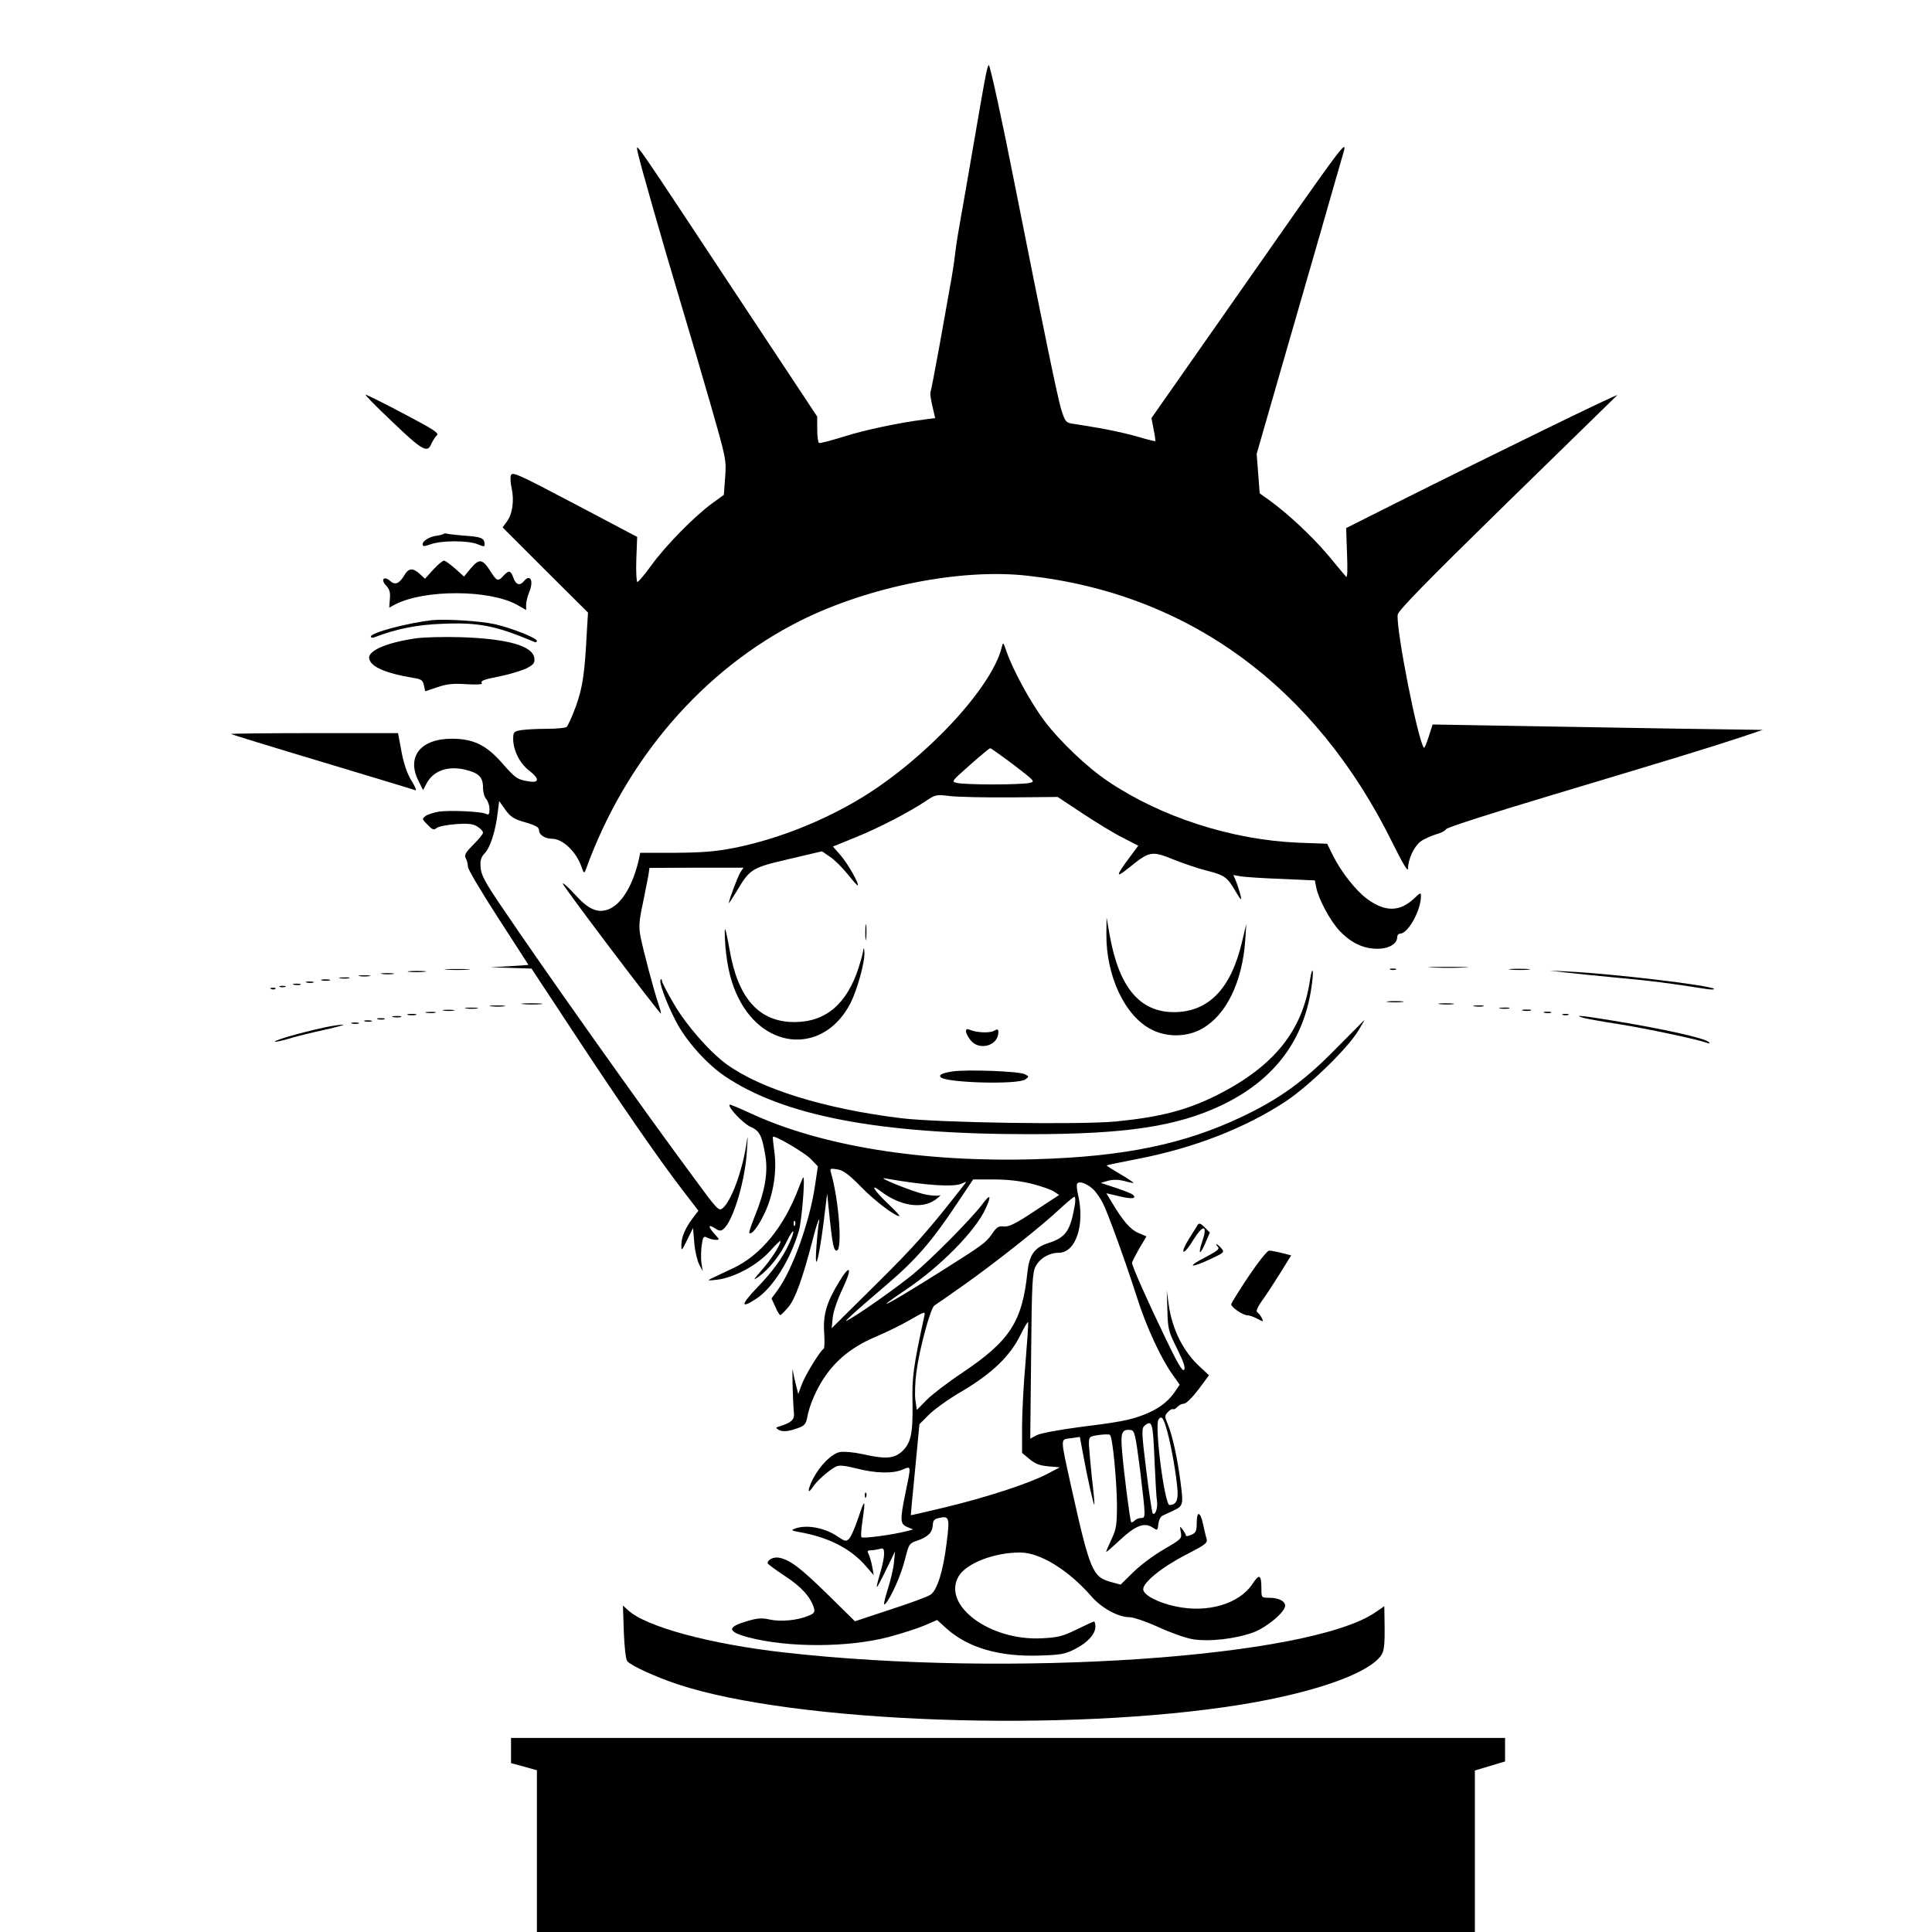 <?xml version="1.0" standalone="no"?>
<!DOCTYPE svg PUBLIC "-//W3C//DTD SVG 20010904//EN"
 "http://www.w3.org/TR/2001/REC-SVG-20010904/DTD/svg10.dtd">
<svg version="1.0" xmlns="http://www.w3.org/2000/svg"
 width="896pt" height="896pt" viewBox="0 0 896 896"
 preserveAspectRatio="xMidYMid meet">
<g transform="translate(0,896) scale(0.1,-0.1)"
fill="#000000" stroke="none">
<path d="M4571 8608 c-6 -29 -31 -172 -56 -318 -25 -146 -52 -301 -60 -345 -8
-44 -20 -115 -25 -159 -5 -43 -16 -115 -25 -160 -8 -44 -30 -171 -50 -280 -20
-110 -38 -203 -40 -206 -2 -4 2 -32 9 -63 l13 -56 -46 -6 c-120 -15 -276 -48
-375 -79 -61 -19 -113 -33 -118 -30 -4 3 -8 31 -8 63 l0 59 -343 518 c-512
775 -498 755 -491 714 8 -44 114 -414 204 -715 38 -126 101 -340 139 -473 68
-237 70 -246 64 -325 l-6 -82 -55 -40 c-79 -57 -218 -198 -282 -288 -30 -41
-59 -76 -64 -76 -4 -1 -7 46 -5 104 l4 105 -290 153 c-264 139 -290 151 -296
132 -3 -11 -1 -38 4 -60 12 -55 4 -118 -21 -152 l-21 -29 198 -198 198 -197
-5 -82 c-10 -197 -19 -263 -51 -352 -18 -49 -38 -93 -44 -97 -7 -4 -48 -8 -92
-8 -44 0 -97 -3 -117 -6 -36 -6 -38 -9 -38 -43 1 -52 31 -112 73 -144 50 -38
49 -59 0 -51 -54 8 -64 16 -127 88 -72 81 -131 110 -231 110 -145 0 -211 -84
-154 -196 l21 -42 16 30 c31 59 97 83 177 65 65 -15 85 -35 85 -83 0 -22 7
-46 15 -54 8 -9 15 -29 15 -46 0 -25 -3 -29 -17 -22 -26 11 -166 17 -217 10
-24 -4 -52 -13 -62 -20 -18 -14 -17 -15 9 -41 22 -23 29 -26 42 -15 9 7 49 15
90 18 58 4 80 1 100 -12 14 -9 25 -21 25 -28 0 -6 -20 -31 -45 -55 -36 -37
-43 -49 -35 -63 6 -10 10 -28 10 -40 0 -11 63 -118 141 -238 l140 -217 -88 -6
-88 -5 95 -3 95 -3 195 -296 c217 -330 396 -589 506 -732 l73 -95 -23 -30
c-37 -48 -56 -92 -56 -127 0 -32 1 -31 27 22 l27 55 6 -70 c3 -38 14 -83 23
-100 l16 -30 -6 37 c-3 20 -2 57 1 82 6 41 9 45 26 36 10 -5 28 -10 39 -10 19
0 19 1 -4 26 -32 35 -32 49 0 28 21 -14 28 -14 41 -3 44 37 100 223 108 362 5
80 5 80 -4 22 -20 -122 -68 -252 -107 -287 -19 -17 -23 -13 -139 145 -231 311
-702 976 -891 1257 -74 109 -92 143 -94 177 -3 33 2 48 19 66 26 27 50 103 60
187 l7 55 29 -41 c25 -34 40 -43 93 -58 48 -14 63 -23 63 -37 0 -21 28 -39 62
-39 48 -1 110 -60 134 -128 11 -32 13 -34 20 -17 184 512 546 932 999 1158
316 157 742 242 1050 207 745 -82 1334 -513 1691 -1235 51 -103 74 -141 74
-123 0 43 28 103 59 126 15 11 47 25 69 32 23 6 45 17 49 25 5 8 221 77 498
160 537 161 731 220 875 268 l95 32 -415 6 c-228 4 -573 10 -766 13 l-350 6
-18 -56 c-10 -31 -19 -54 -22 -52 -27 27 -130 548 -122 617 2 19 132 152 503
515 275 269 507 495 515 503 15 14 -561 -267 -1026 -500 l-231 -116 4 -118 c3
-72 2 -114 -4 -108 -5 6 -42 49 -82 98 -74 88 -187 194 -273 256 l-46 33 -7
92 -7 91 105 365 c58 201 144 500 192 665 47 165 92 321 100 348 27 93 42 113
-502 -665 l-383 -547 10 -52 c6 -29 9 -53 8 -55 -2 -1 -40 8 -86 22 -45 13
-124 30 -175 39 -50 8 -106 18 -124 20 -30 5 -34 11 -52 68 -17 58 -76 341
-216 1047 -56 285 -112 541 -119 548 -3 2 -9 -20 -15 -50z"/>
<path d="M1815 7008 c143 -137 167 -151 185 -107 7 15 19 34 26 40 12 10 -16
28 -153 100 -92 49 -172 88 -177 89 -6 0 48 -55 119 -122z"/>
<path d="M2057 6484 c-3 -3 -15 -6 -28 -8 -34 -3 -69 -24 -69 -40 0 -11 6 -11
38 0 50 18 174 18 217 0 31 -13 34 -13 32 5 -2 24 -18 30 -97 35 -36 3 -70 7
-77 9 -6 2 -13 1 -16 -1z"/>
<path d="M2009 6318 l-38 -42 -24 22 c-32 30 -53 28 -73 -8 -23 -37 -42 -45
-65 -24 -28 25 -45 6 -19 -21 17 -18 21 -33 18 -63 l-3 -40 28 15 c136 70 437
69 565 -2 l42 -24 0 25 c0 14 7 40 15 60 21 50 4 84 -25 49 -19 -23 -37 -18
-49 15 -12 35 -21 37 -46 10 -25 -28 -31 -26 -60 20 -37 58 -52 61 -91 15
l-32 -39 -41 37 c-23 20 -46 37 -52 37 -6 0 -29 -19 -50 -42z"/>
<path d="M2005 6084 c-115 -13 -285 -58 -285 -76 0 -6 8 -7 18 -3 98 38 197
58 313 62 169 7 247 -8 427 -84 6 -3 12 -1 12 5 0 13 -116 59 -194 77 -66 15
-227 25 -291 19z"/>
<path d="M1932 6000 c-136 -19 -225 -57 -220 -93 6 -39 73 -69 211 -92 31 -5
39 -11 43 -34 l6 -27 56 19 c45 15 74 18 135 14 42 -3 75 -1 72 3 -8 13 4 18
90 35 44 9 96 26 118 36 32 17 38 25 35 47 -7 57 -125 90 -343 97 -77 2 -168
0 -203 -5z"/>
<path d="M4645 5955 c-48 -187 -352 -513 -648 -694 -181 -110 -392 -193 -590
-233 -87 -17 -148 -22 -275 -23 l-163 0 -5 -25 c-27 -123 -79 -210 -139 -236
-52 -21 -95 -3 -159 68 -31 34 -56 56 -56 50 0 -11 447 -602 455 -602 2 0 -3
19 -11 43 -20 57 -71 249 -84 316 -8 44 -6 71 11 150 11 53 22 112 26 131 l5
35 218 1 218 0 -14 -21 c-12 -19 -54 -130 -54 -143 0 -3 16 21 36 54 62 105
71 110 243 150 l153 36 38 -26 c21 -14 57 -50 81 -80 24 -30 45 -54 47 -52 7
8 -47 102 -80 140 l-35 40 103 42 c109 44 248 116 326 168 46 31 49 32 115 24
37 -4 165 -7 283 -6 l215 2 115 -76 c63 -42 147 -93 187 -113 l72 -37 -38 -51
c-68 -91 -69 -103 -5 -51 95 77 105 79 206 38 48 -19 118 -43 156 -52 82 -21
94 -30 133 -97 24 -40 28 -44 23 -20 -4 17 -13 45 -20 64 l-14 33 33 -6 c17
-3 102 -9 189 -12 l156 -7 6 -31 c10 -54 63 -153 106 -200 54 -58 112 -86 178
-86 54 0 92 23 92 55 0 8 6 15 13 15 37 0 97 108 97 174 0 18 -3 17 -32 -11
-66 -62 -134 -63 -216 -3 -52 37 -121 125 -159 200 l-28 57 -135 5 c-308 13
-635 119 -879 283 -98 65 -227 188 -299 284 -61 82 -142 229 -172 314 -18 52
-18 52 -25 22z m56 -542 c99 -76 101 -78 73 -84 -16 -4 -92 -7 -169 -7 -77 0
-152 3 -167 7 -27 6 -25 8 60 83 48 43 90 77 94 78 4 0 53 -35 109 -77z"/>
<path d="M1071 5556 c2 -2 193 -61 424 -130 231 -70 425 -128 432 -131 6 -2
-2 18 -19 45 -20 32 -35 77 -46 134 l-16 86 -390 0 c-214 0 -387 -2 -385 -4z"/>
<path d="M5131 4630 c-2 -196 86 -383 210 -445 72 -37 166 -35 235 5 111 63
185 215 199 408 l5 77 -20 -83 c-51 -218 -155 -325 -315 -326 -160 0 -256 116
-299 359 l-14 80 -1 -75z"/>
<path d="M4013 4635 c0 -33 2 -45 4 -27 2 18 2 45 0 60 -2 15 -4 0 -4 -33z"/>
<path d="M3364 4572 c9 -102 28 -176 62 -243 124 -245 399 -255 519 -20 31 63
65 185 64 231 -1 26 -3 29 -6 10 -2 -14 -11 -47 -20 -75 -54 -170 -153 -255
-299 -255 -163 0 -261 109 -300 333 -9 51 -18 94 -21 97 -3 3 -2 -32 1 -78z"/>
<path d="M6643 4473 c43 -2 110 -2 150 0 40 1 5 3 -78 3 -82 0 -115 -2 -72 -3z"/>
<path d="M2073 4463 c26 -2 68 -2 95 0 26 2 4 3 -48 3 -52 0 -74 -1 -47 -3z"/>
<path d="M6448 4463 c6 -2 18 -2 25 0 6 3 1 5 -13 5 -14 0 -19 -2 -12 -5z"/>
<path d="M7008 4463 c23 -2 59 -2 80 0 20 2 1 4 -43 4 -44 0 -61 -2 -37 -4z"/>
<path d="M1897 4453 c18 -2 50 -2 70 0 21 2 7 4 -32 4 -38 0 -55 -2 -38 -4z"/>
<path d="M6075 4413 c-35 -235 -168 -399 -431 -532 -141 -70 -260 -101 -468
-122 -170 -16 -818 -6 -996 15 -358 44 -653 136 -811 251 -80 59 -185 179
-243 278 -31 52 -56 101 -56 108 0 7 -3 10 -6 6 -10 -9 25 -105 70 -192 46
-90 141 -197 226 -255 273 -185 716 -270 1415 -270 447 0 683 36 890 134 249
119 389 308 420 569 9 68 0 77 -10 10z"/>
<path d="M7260 4450 c41 -5 153 -16 247 -25 153 -14 223 -23 403 -51 25 -4 42
-4 39 0 -15 16 -458 69 -669 80 l-95 5 75 -9z"/>
<path d="M1773 4443 c15 -2 37 -2 50 0 12 2 0 4 -28 4 -27 0 -38 -2 -22 -4z"/>
<path d="M1668 4433 c12 -2 32 -2 45 0 12 2 2 4 -23 4 -25 0 -35 -2 -22 -4z"/>
<path d="M1578 4423 c12 -2 30 -2 40 0 9 3 -1 5 -23 4 -22 0 -30 -2 -17 -4z"/>
<path d="M1493 4413 c9 -2 25 -2 35 0 9 3 1 5 -18 5 -19 0 -27 -2 -17 -5z"/>
<path d="M1423 4403 c9 -2 23 -2 30 0 6 3 -1 5 -18 5 -16 0 -22 -2 -12 -5z"/>
<path d="M1363 4393 c9 -2 23 -2 30 0 6 3 -1 5 -18 5 -16 0 -22 -2 -12 -5z"/>
<path d="M1298 4383 c6 -2 18 -2 25 0 6 3 1 5 -13 5 -14 0 -19 -2 -12 -5z"/>
<path d="M1258 4373 c7 -3 16 -2 19 1 4 3 -2 6 -13 5 -11 0 -14 -3 -6 -6z"/>
<path d="M6438 4313 c17 -2 47 -2 65 0 17 2 3 4 -33 4 -36 0 -50 -2 -32 -4z"/>
<path d="M2428 4303 c23 -2 59 -2 80 0 20 2 1 4 -43 4 -44 0 -61 -2 -37 -4z"/>
<path d="M6678 4303 c18 -2 45 -2 60 0 15 2 0 4 -33 4 -33 0 -45 -2 -27 -4z"/>
<path d="M2278 4293 c18 -2 45 -2 60 0 15 2 0 4 -33 4 -33 0 -45 -2 -27 -4z"/>
<path d="M6838 4293 c12 -2 30 -2 40 0 9 3 -1 5 -23 4 -22 0 -30 -2 -17 -4z"/>
<path d="M2163 4283 c15 -2 37 -2 50 0 12 2 0 4 -28 4 -27 0 -38 -2 -22 -4z"/>
<path d="M6958 4283 c12 -2 30 -2 40 0 9 3 -1 5 -23 4 -22 0 -30 -2 -17 -4z"/>
<path d="M2058 4273 c12 -2 32 -2 45 0 12 2 2 4 -23 4 -25 0 -35 -2 -22 -4z"/>
<path d="M7063 4273 c9 -2 25 -2 35 0 9 3 1 5 -18 5 -19 0 -27 -2 -17 -5z"/>
<path d="M1978 4263 c12 -2 30 -2 40 0 9 3 -1 5 -23 4 -22 0 -30 -2 -17 -4z"/>
<path d="M7163 4263 c9 -2 23 -2 30 0 6 3 -1 5 -18 5 -16 0 -22 -2 -12 -5z"/>
<path d="M1893 4253 c9 -2 25 -2 35 0 9 3 1 5 -18 5 -19 0 -27 -2 -17 -5z"/>
<path d="M7248 4253 c6 -2 18 -2 25 0 6 3 1 5 -13 5 -14 0 -19 -2 -12 -5z"/>
<path d="M1823 4243 c9 -2 25 -2 35 0 9 3 1 5 -18 5 -19 0 -27 -2 -17 -5z"/>
<path d="M7345 4239 c17 -4 91 -18 165 -29 125 -20 358 -69 405 -86 13 -5 17
-4 10 3 -19 19 -213 62 -465 103 -131 21 -166 24 -115 9z"/>
<path d="M1753 4233 c9 -2 23 -2 30 0 6 3 -1 5 -18 5 -16 0 -22 -2 -12 -5z"/>
<path d="M1693 4223 c9 -2 23 -2 30 0 6 3 -1 5 -18 5 -16 0 -22 -2 -12 -5z"/>
<path d="M6195 4096 c-146 -149 -260 -232 -435 -315 -267 -127 -545 -185 -955
-197 -526 -16 -1001 61 -1331 216 -48 22 -89 39 -90 37 -11 -10 61 -86 95
-102 44 -19 55 -40 71 -138 12 -76 -3 -161 -45 -266 -19 -47 -33 -87 -30 -89
11 -11 44 33 73 96 39 84 56 193 43 282 -5 36 -8 66 -6 68 7 8 146 -73 174
-102 l34 -35 -13 -88 c-24 -166 -104 -390 -172 -484 l-30 -41 18 -39 c9 -22
20 -39 23 -38 3 0 20 17 37 37 32 37 67 135 114 316 18 74 38 122 26 66 -2
-14 -7 -61 -10 -105 -10 -150 18 -28 42 185 l8 65 12 -117 c13 -121 19 -148
32 -148 28 0 11 235 -27 364 -5 17 -1 18 30 13 27 -4 53 -23 109 -80 64 -66
158 -137 179 -137 4 0 -17 24 -47 52 -68 64 -94 104 -42 65 92 -70 192 -86
256 -41 20 15 29 24 19 20 -10 -3 -40 -1 -68 5 -56 12 -231 83 -184 74 187
-33 323 -42 358 -23 19 9 20 9 11 -3 -167 -215 -235 -291 -412 -466 l-205
-203 5 50 c3 29 22 84 46 134 46 97 36 118 -16 32 -58 -94 -75 -152 -70 -234
3 -40 2 -75 -2 -77 -17 -10 -84 -120 -101 -164 l-17 -46 -10 40 c-6 22 -13 54
-15 70 -5 31 0 -147 5 -199 3 -30 -12 -44 -67 -61 -19 -6 -19 -7 -2 -17 19
-10 50 -6 98 13 19 7 28 20 32 42 10 61 48 147 92 206 56 76 129 131 232 174
45 19 114 53 154 76 67 39 71 40 66 19 -51 -236 -58 -284 -55 -407 2 -144 -8
-187 -53 -226 -36 -30 -76 -32 -178 -9 -40 9 -86 13 -105 10 -39 -7 -93 -62
-126 -125 -25 -50 -26 -76 -1 -38 20 30 72 76 107 95 16 8 38 6 95 -8 89 -23
167 -25 214 -6 42 18 41 22 15 -104 -27 -131 -26 -148 8 -162 l27 -11 -30 -8
c-59 -16 -206 -36 -210 -28 -3 4 -1 38 5 76 15 103 11 106 -19 15 -15 -45 -34
-89 -43 -98 -14 -14 -19 -13 -53 10 -61 42 -148 57 -200 36 -17 -6 -13 -9 20
-15 134 -23 237 -75 307 -154 l40 -46 -7 40 c-4 22 -12 48 -17 58 -7 13 -5 17
9 17 10 0 28 3 41 6 19 6 22 3 22 -24 0 -17 -9 -58 -19 -91 -10 -34 -17 -61
-14 -61 2 0 22 37 44 83 l40 82 -5 -50 c-2 -27 -16 -86 -30 -129 -16 -51 -20
-74 -11 -65 26 26 76 139 93 211 17 67 19 71 56 83 50 17 70 38 72 72 1 23 7
29 33 34 43 9 46 -1 31 -118 -16 -130 -44 -219 -75 -239 -13 -9 -97 -40 -187
-69 l-163 -54 -125 123 c-126 123 -172 159 -223 171 -26 7 -57 -7 -57 -25 0
-3 36 -30 80 -59 77 -50 119 -97 135 -149 5 -19 1 -25 -27 -36 -50 -21 -128
-28 -178 -17 -35 8 -57 7 -100 -6 -100 -28 -100 -50 3 -77 183 -48 461 -47
648 2 64 17 140 42 170 55 l55 24 44 -40 c100 -89 244 -131 430 -125 101 3
121 7 167 31 58 30 93 69 93 103 0 13 -3 24 -6 24 -3 0 -40 -17 -81 -37 -65
-32 -86 -37 -162 -41 -242 -12 -464 154 -385 288 36 60 164 110 285 110 92 0
224 -81 331 -204 47 -54 124 -96 176 -96 18 0 77 -20 132 -45 54 -25 126 -51
160 -57 76 -13 200 1 284 32 61 23 146 94 146 123 0 22 -31 37 -74 37 -35 0
-36 1 -36 39 0 70 -9 75 -43 23 -62 -91 -208 -134 -355 -102 -78 16 -146 51
-150 77 -5 31 84 104 199 163 89 46 100 54 95 73 -4 12 -11 43 -17 70 -13 59
-29 61 -29 4 0 -37 -4 -46 -25 -55 -14 -6 -25 -8 -25 -4 0 5 -7 17 -15 28 -14
18 -14 17 -9 -12 6 -29 3 -32 -76 -78 -46 -26 -110 -74 -143 -106 l-60 -59
-44 12 c-86 23 -98 51 -184 437 -53 241 -53 223 -2 230 l41 6 16 -86 c20 -109
48 -232 51 -228 2 2 -3 57 -11 123 -7 66 -13 136 -14 156 0 36 1 37 46 44 25
3 49 4 52 0 12 -11 31 -211 32 -320 0 -97 -3 -117 -25 -163 -14 -30 -25 -56
-25 -59 0 -3 29 22 64 55 72 67 113 83 151 58 23 -15 24 -15 27 16 2 17 10 34
18 38 8 4 29 14 45 21 53 25 54 26 40 135 -15 115 -38 218 -60 271 -14 33 -14
38 1 54 9 10 20 16 24 14 4 -3 13 2 20 10 7 8 21 15 30 15 11 0 39 28 68 66
l49 66 -40 37 c-78 70 -131 175 -147 291 l-9 65 3 -92 c2 -86 5 -98 45 -178
31 -63 40 -90 32 -98 -8 -8 -32 34 -87 149 -84 174 -154 332 -154 347 0 5 15
34 33 66 l34 57 -38 16 c-37 16 -71 55 -124 144 l-24 40 60 -14 c57 -14 83
-11 63 7 -5 5 -40 19 -79 32 l-70 23 34 10 c23 6 46 6 75 -1 22 -7 42 -10 43
-9 2 1 -26 20 -62 41 -36 21 -64 39 -63 40 2 2 66 15 143 30 260 50 499 143
686 266 108 71 288 246 337 327 17 28 31 51 29 51 -1 -1 -60 -61 -132 -133z
m-1410 -626 c43 -11 90 -27 103 -36 l24 -16 -113 -74 c-87 -58 -119 -74 -143
-72 -25 3 -34 -3 -55 -34 -29 -42 -42 -51 -248 -181 -237 -149 -322 -193 -153
-79 159 106 325 274 371 377 29 63 22 71 -17 18 -50 -66 -234 -252 -319 -322
-67 -55 -227 -169 -290 -206 -29 -17 -29 -16 5 16 20 19 93 82 162 141 136
116 209 200 326 376 l75 112 97 0 c64 0 123 -7 175 -20z m283 -24 c13 -11 34
-41 47 -66 25 -51 103 -266 159 -440 42 -133 111 -281 162 -352 l35 -50 -26
-38 c-31 -44 -80 -79 -145 -103 -64 -24 -114 -33 -298 -56 -90 -12 -177 -28
-194 -37 l-30 -16 4 384 c3 338 6 387 21 415 20 38 63 63 107 63 79 0 122 128
90 268 -6 24 -8 48 -4 53 8 13 44 1 72 -25z m-83 -73 c-21 -122 -42 -152 -123
-178 -65 -21 -88 -54 -97 -134 -24 -231 -81 -319 -303 -468 -65 -43 -138 -99
-164 -125 l-46 -47 -7 48 c-3 26 -1 84 5 128 14 107 65 295 83 308 8 5 71 49
139 97 143 101 363 275 446 354 31 29 61 53 65 54 4 0 5 -17 2 -37z m-229
-732 c-9 -99 -16 -233 -16 -299 l0 -120 31 -26 c32 -27 51 -34 109 -38 l35 -3
-61 -32 c-85 -44 -278 -107 -469 -153 -88 -21 -160 -38 -161 -37 0 1 8 96 20
212 l20 210 45 45 c25 25 95 75 156 110 136 81 219 161 266 256 19 38 35 66
37 62 2 -4 -4 -88 -12 -187z m657 -318 c20 -72 44 -212 48 -276 3 -47 -8 -66
-37 -67 -23 0 -71 371 -51 397 14 20 23 8 40 -54z m-59 -130 c4 -93 9 -181 12
-198 4 -29 -9 -65 -20 -54 -3 3 -17 93 -30 200 -22 176 -22 195 -8 207 35 28
39 16 46 -155z m-67 -48 c27 -225 27 -225 5 -225 -10 0 -23 -5 -30 -12 -6 -6
-14 -10 -16 -7 -5 5 -33 221 -42 327 -8 90 -1 105 41 100 17 -3 21 -21 42
-183z"/>
<path d="M1633 4213 c9 -2 23 -2 30 0 6 3 -1 5 -18 5 -16 0 -22 -2 -12 -5z"/>
<path d="M1500 4194 c-105 -23 -220 -56 -225 -64 -3 -4 23 1 58 11 34 11 112
30 172 43 61 14 99 24 85 24 -14 0 -54 -6 -90 -14z"/>
<path d="M4480 4177 c0 -8 9 -26 21 -41 40 -51 129 -26 129 37 0 15 -3 16 -21
6 -22 -11 -80 -8 -111 5 -13 6 -18 4 -18 -7z"/>
<path d="M4418 3991 c-48 -7 -66 -16 -55 -27 26 -26 358 -35 392 -10 18 13 18
14 -2 24 -25 14 -270 23 -335 13z"/>
<path d="M3705 3453 c-68 -182 -176 -314 -306 -375 -41 -19 -85 -40 -99 -47
-22 -10 -18 -11 25 -6 78 9 185 66 244 131 28 31 51 53 51 49 0 -18 -45 -88
-87 -135 -40 -46 -43 -51 -16 -32 48 34 101 100 133 167 32 66 41 55 10 -12
-30 -66 -77 -131 -154 -210 -72 -76 -71 -94 3 -45 77 52 156 179 196 314 13
45 30 248 20 248 -1 0 -10 -21 -20 -47z m-18 -175 c-3 -8 -6 -5 -6 6 -1 11 2
17 5 13 3 -3 4 -12 1 -19z"/>
<path d="M5554 3279 c-4 -8 -23 -37 -41 -66 -18 -29 -29 -54 -24 -58 5 -3 26
22 46 56 45 72 67 69 41 -7 -21 -63 -12 -69 14 -9 l21 49 -24 24 c-19 19 -26
21 -33 11z"/>
<path d="M5648 3178 c10 -10 -3 -20 -60 -50 -88 -45 -67 -51 26 -7 64 30 66
32 50 50 -9 11 -20 19 -23 19 -3 0 1 -6 7 -12z"/>
<path d="M5790 3040 c-44 -66 -80 -124 -80 -129 0 -14 55 -51 75 -51 9 0 30
-7 46 -16 29 -15 30 -15 20 5 -6 11 -16 23 -21 26 -6 4 3 25 23 53 19 26 57
84 85 129 l50 81 -43 11 c-24 6 -51 11 -59 11 -9 0 -51 -53 -96 -120z"/>
<path d="M4011 2024 c0 -11 3 -14 6 -6 3 7 2 16 -1 19 -3 4 -6 -2 -5 -13z"/>
<path d="M2893 1392 c3 -72 9 -127 16 -136 17 -21 134 -74 236 -108 545 -179
1806 -224 2614 -93 316 52 558 133 634 213 27 28 30 47 28 175 l-1 68 -42 -29
c-309 -210 -1693 -304 -2738 -186 -348 39 -646 120 -728 197 l-23 21 4 -122z"/>
<path d="M2370 842 l0 -59 60 -16 60 -17 0 -375 0 -375 2175 0 2175 0 0 375 0
374 70 21 70 21 0 54 0 55 -2305 0 -2305 0 0 -58z"/>
</g>
</svg>
